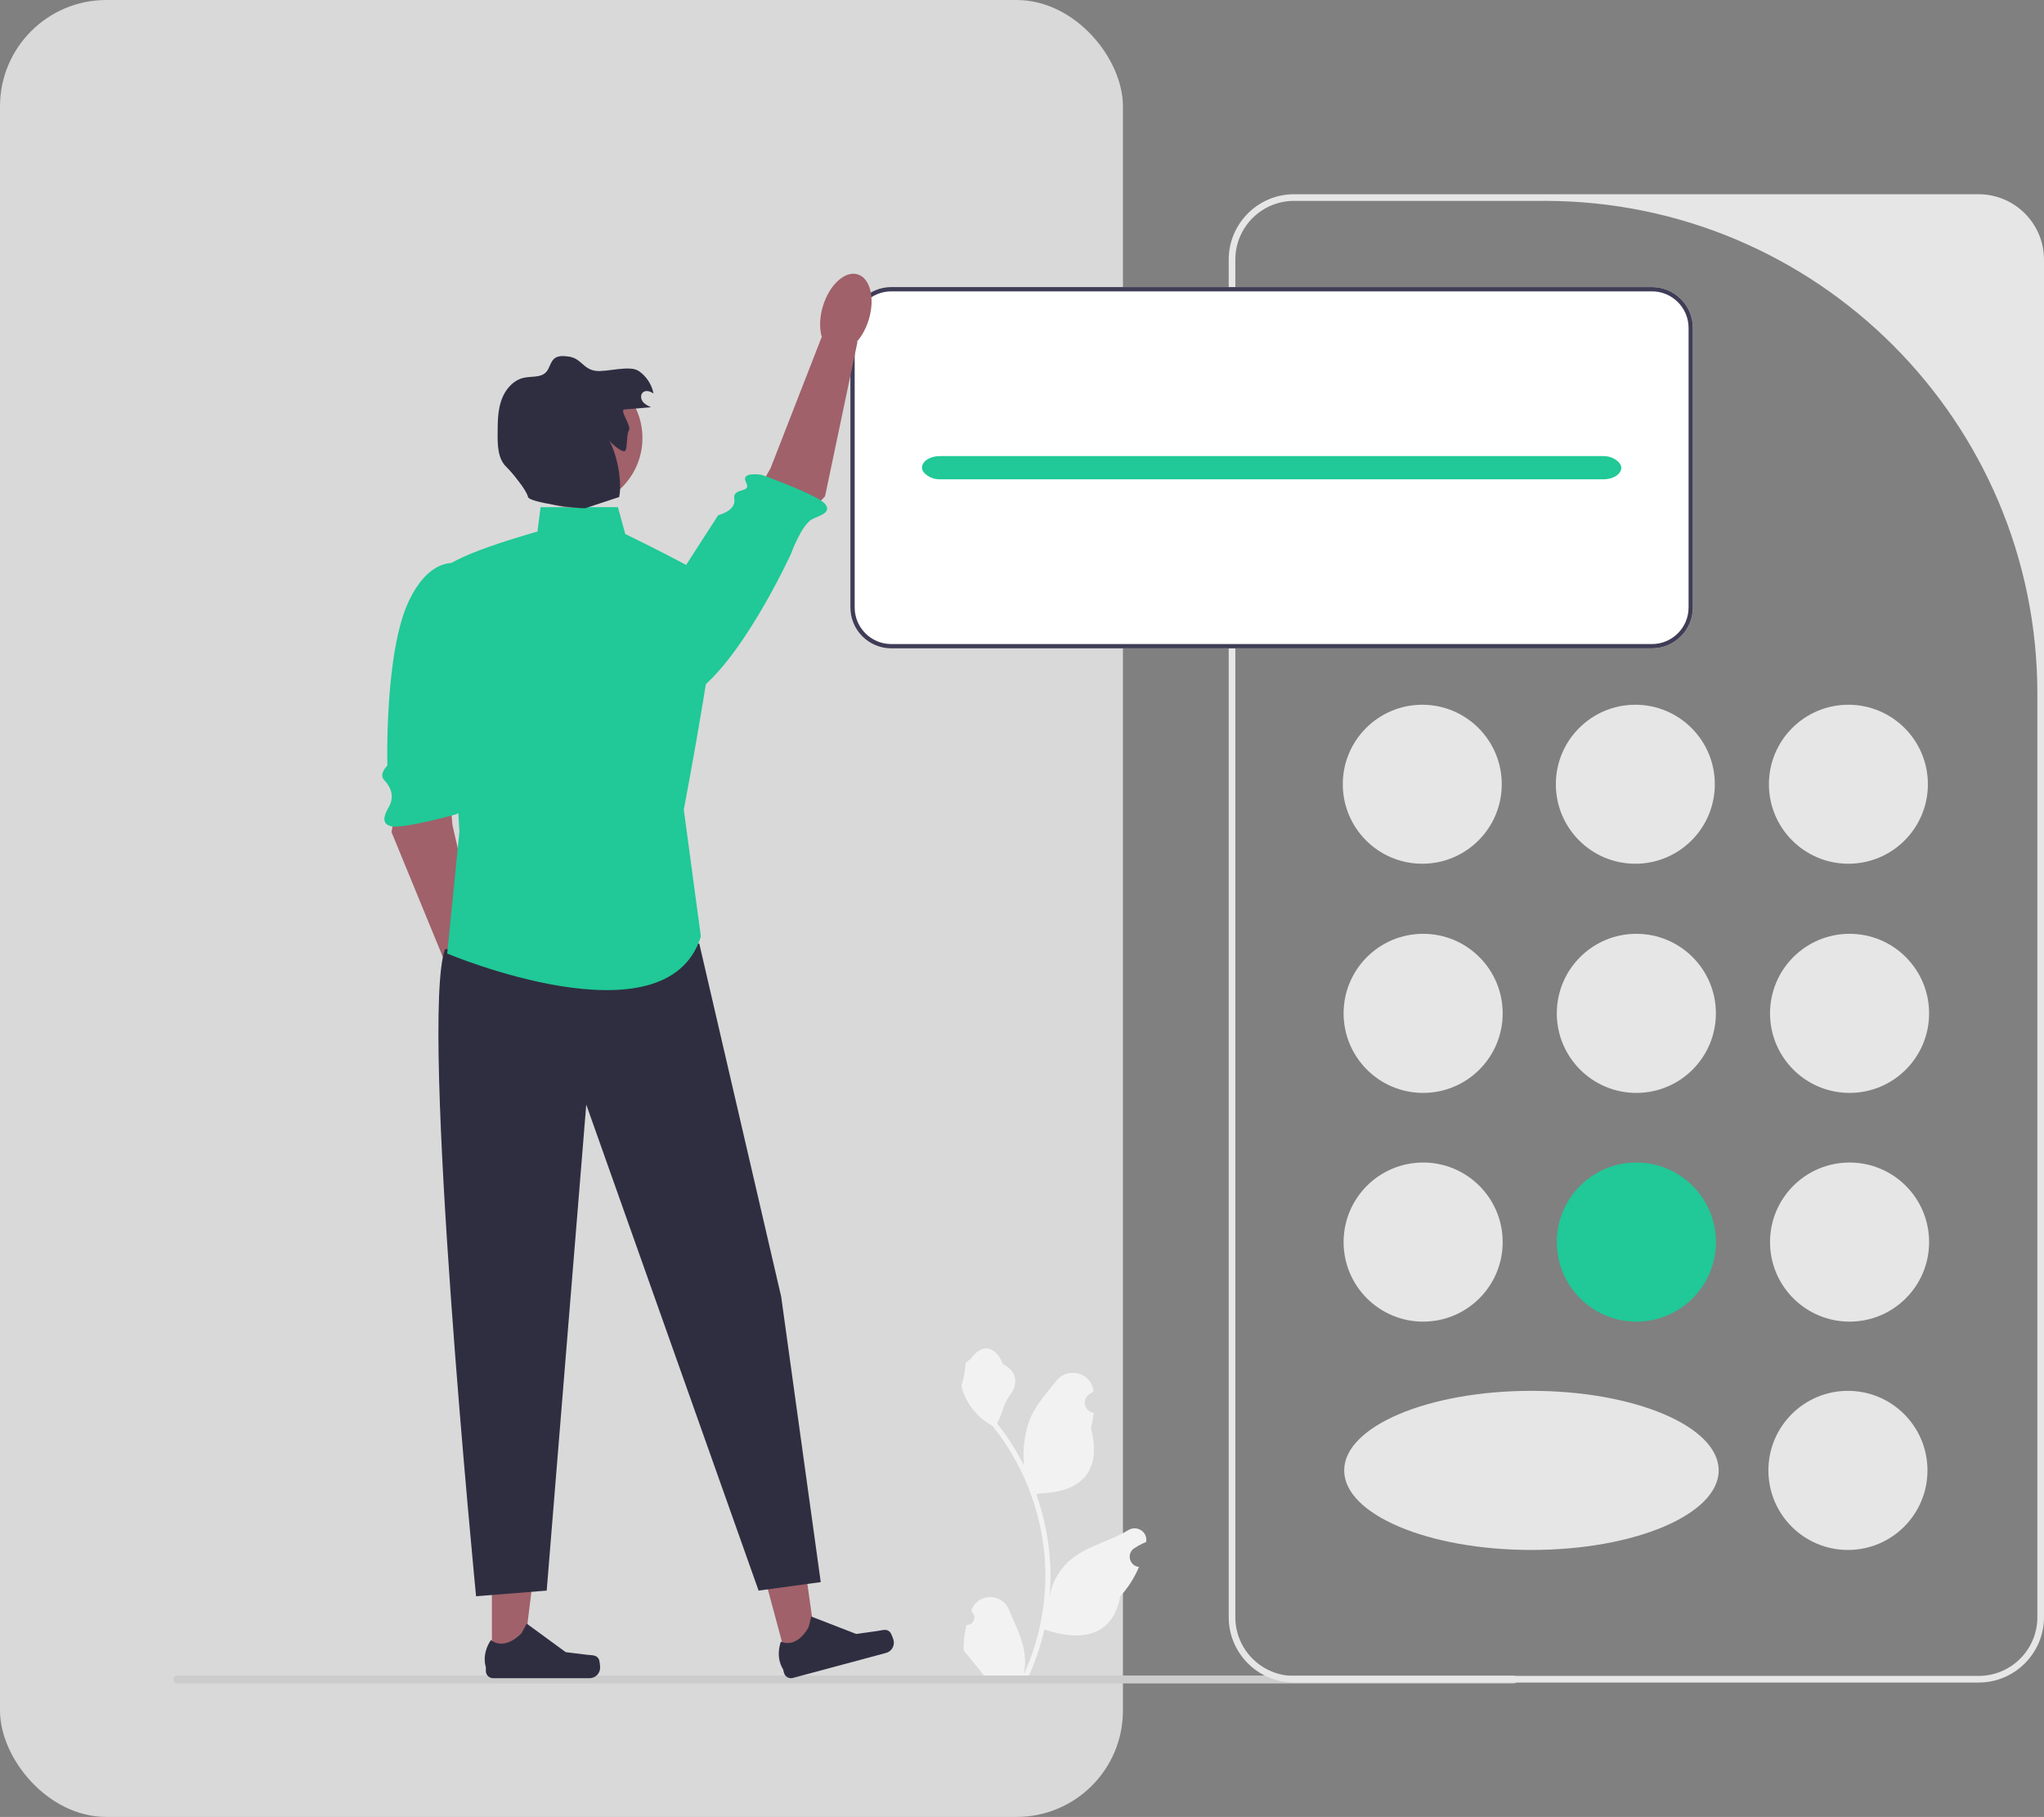 <?xml version="1.0" encoding="utf-8"?>
<svg viewBox="94.592 3.72 403.633 358.734" xmlns="http://www.w3.org/2000/svg">
  <rect x="94.592" y="3.72" width="403.633" height="358.734" fill="#808080" stroke="none"/>
  <rect x="94.592" y="3.72" rx="21" ry="21" width="221.749" height="358.734" style="fill: rgb(217, 217, 217);"/>
  <path d="M 285.447 324.553 C 286.8 324.637 287.547 322.957 286.523 321.979 L 286.422 321.575 C 286.436 321.541 286.449 321.509 286.462 321.477 C 287.83 318.217 292.463 318.239 293.82 321.504 C 295.023 324.402 296.555 327.306 296.932 330.37 C 297.101 331.723 297.025 333.1 296.725 334.427 C 299.544 328.269 301.027 321.544 301.027 314.78 C 301.027 313.081 300.934 311.382 300.744 309.687 C 300.587 308.3 300.373 306.923 300.093 305.557 C 298.584 298.176 295.317 291.147 290.604 285.275 C 288.339 284.037 286.449 282.101 285.307 279.78 C 284.897 278.943 284.577 278.044 284.424 277.126 C 284.681 277.16 285.396 273.233 285.203 272.993 C 285.561 272.447 286.204 272.175 286.596 271.644 C 288.548 268.998 291.238 269.459 292.642 273.055 C 295.64 274.569 295.669 277.079 293.829 279.493 C 292.658 281.029 292.498 283.107 291.471 284.752 C 291.577 284.887 291.686 285.018 291.792 285.153 C 293.73 287.638 295.405 290.31 296.818 293.117 C 296.419 289.998 297.008 286.24 298.015 283.818 C 299.158 281.058 301.303 278.733 303.192 276.346 C 305.46 273.481 310.111 274.731 310.511 278.365 C 310.514 278.4 310.519 278.435 310.522 278.47 C 310.242 278.629 309.966 278.797 309.698 278.974 C 308.167 279.987 308.697 282.36 310.51 282.64 L 310.551 282.646 C 310.45 283.657 310.277 284.659 310.023 285.644 C 312.445 295.012 307.215 298.424 299.747 298.578 C 299.583 298.663 299.422 298.747 299.257 298.828 C 300.014 300.958 300.619 303.143 301.066 305.358 C 301.467 307.315 301.747 309.294 301.904 311.281 C 302.097 313.787 302.08 316.306 301.869 318.809 L 301.881 318.72 C 302.419 315.964 303.915 313.39 306.087 311.606 C 309.324 308.947 313.898 307.968 317.389 305.831 C 319.07 304.802 321.224 306.132 320.931 308.081 L 320.917 308.174 C 320.395 308.385 319.89 308.63 319.398 308.905 C 319.118 309.062 318.843 309.231 318.575 309.408 C 317.044 310.421 317.573 312.795 319.387 313.075 L 319.428 313.081 C 319.458 313.085 319.483 313.089 319.514 313.094 C 318.621 315.212 317.378 317.177 315.823 318.872 C 314.308 327.051 307.801 327.827 300.842 325.445 L 300.838 325.445 C 300.077 328.759 298.965 331.997 297.536 335.083 L 285.742 335.083 C 285.701 334.952 285.663 334.817 285.625 334.685 C 286.715 334.753 287.814 334.689 288.887 334.49 C 288.013 333.417 287.138 332.335 286.263 331.261 C 286.243 331.24 286.225 331.22 286.209 331.198 C 285.764 330.649 285.316 330.103 284.872 329.554 L 284.872 329.553 C 284.844 327.867 285.046 326.185 285.447 324.553 Z" fill="#f2f2f2" style=""/>
  <path d="M 128.807 335.316 C 128.807 335.748 129.154 336.095 129.586 336.095 L 393.519 336.095 C 393.951 336.095 394.3 335.748 394.3 335.316 C 394.3 334.884 393.951 334.537 393.519 334.537 L 129.586 334.537 C 129.154 334.537 128.807 334.884 128.807 335.316 Z" fill="#ccc" style=""/>
  <path d="M 485.316 335.921 L 350.137 335.921 C 343.019 335.921 337.229 330.129 337.229 323.013 L 337.229 54.981 C 337.229 47.863 343.019 42.071 350.137 42.071 L 485.316 42.071 C 492.433 42.071 498.225 47.863 498.225 54.981 L 498.225 323.013 C 498.225 330.129 492.433 335.921 485.316 335.921 Z M 350.137 43.38 C 343.731 43.38 338.538 48.573 338.538 54.979 L 338.538 323.013 C 338.538 329.419 343.731 334.612 350.137 334.612 L 485.316 334.612 C 491.723 334.612 496.916 329.419 496.916 323.013 L 496.916 140.7 C 496.916 86.952 453.344 43.38 399.596 43.38 L 350.137 43.38 Z" fill="#e6e6e6" style=""/>
  <g transform="matrix(0.654, 0, 0, 0.654, 128.806, 42.071)" style="">
    <circle cx="377.134" cy="178.118" r="24" fill="#e6e6e6"/>
    <circle cx="505.801" cy="178.118" r="24" fill="#e6e6e6"/>
    <circle cx="441.467" cy="178.118" r="24" fill="#e6e6e6"/>
  </g>
  <circle cx="375.623" cy="203.798" r="15.707" fill="#e6e6e6" style=""/>
  <circle cx="459.83" cy="203.798" r="15.707" fill="#e6e6e6" style=""/>
  <circle cx="417.727" cy="203.798" r="15.707" fill="#e6e6e6" style=""/>
  <circle cx="375.623" cy="248.956" r="15.707" fill="#e6e6e6" style=""/>
  <circle cx="459.508" cy="294.036" r="15.707" fill="#e6e6e6" style=""/>
  <ellipse cx="397.008" cy="294.036" rx="36.977" ry="15.707" fill="#e6e6e6" style=""/>
  <circle cx="459.83" cy="248.956" r="15.707" fill="#e6e6e6" style=""/>
  <circle cx="417.727" cy="248.956" r="15.707" fill="#20c997" style=""/>
  <path d="M 420.813 60.396 L 270.594 60.396 C 266.14 60.396 262.518 64.018 262.518 68.472 L 262.518 123.655 C 262.518 128.109 266.14 131.731 270.594 131.731 L 420.813 131.731 C 425.267 131.731 428.889 128.109 428.889 123.655 L 428.889 68.472 C 428.889 64.018 425.267 60.396 420.813 60.396 Z" fill="#fff" style=""/>
  <path d="M 420.813 60.396 L 270.594 60.396 C 266.14 60.396 262.518 64.018 262.518 68.472 L 262.518 123.655 C 262.518 128.109 266.14 131.731 270.594 131.731 L 420.813 131.731 C 425.267 131.731 428.889 128.109 428.889 123.655 L 428.889 68.472 C 428.889 64.018 425.267 60.396 420.813 60.396 Z M 428.04 123.655 C 428.04 127.642 424.8 130.882 420.813 130.882 L 270.594 130.882 C 266.607 130.882 263.367 127.642 263.367 123.655 L 263.367 68.472 C 263.367 64.485 266.607 61.246 270.594 61.246 L 420.813 61.246 C 424.8 61.246 428.04 64.485 428.04 68.472 L 428.04 123.655 Z" fill="#3f3d56" style=""/>
  <rect x="276.659" y="93.773" width="138.09" height="4.581" rx="3.5" ry="3.5" fill="#20c997" style=""/>
  <g transform="matrix(0.654, 0, 0, 0.654, 128.806, 42.071)" style="">
    <g>
      <polygon points="67.952 180.421 65.908 192.596 84.038 236.7 93.766 231.699 84.298 190.427 82.937 174.676 67.952 180.421" fill="#a0616a"/>
      <path d="M87.966,111.929s-9.493-4.598-16.859,10.939c-7.366,15.537-6.454,49.614-6.454,49.614,0,0-2.682,2.554-.98,4.342s3.29,4.626,1.553,7.897c-.915,1.724-3.034,5.097,.435,6.055,3.469,.958,19.698-3.568,19.698-3.568,0,0,6.068-2.718,2.62-4.549-3.448-1.831,1.408-12.905,1.408-12.905l4.012-31.991-5.435-25.833Z" fill="#20c997"/>
      <ellipse cx="91.852" cy="241.931" rx="7.217" ry="12.155" transform="translate(-66.972 37.622) rotate(-17.071)" fill="#a0616a"/>
    </g>
    <g>
      <polygon points="185.278 442.57 194.364 440.131 189.282 403.923 175.872 407.522 185.278 442.57" fill="#a0616a"/>
      <path d="M216.354,434.01h0c.411,.401,.973,1.898,1.121,2.453h0c.457,1.703-.553,3.454-2.256,3.911l-28.14,7.551c-1.162,.312-2.357-.377-2.668-1.539l-.314-1.172s-2.337-3.148-.635-8.257c0,0,4.474,2.442,8.368-4.308l.807-3.265,13.591,5.261,6.506-.915c1.423-.2,2.592-.724,3.621,.28Z" fill="#2f2e41"/>
    </g>
    <g>
      <polygon points="96.211 442.361 105.619 442.36 110.095 406.072 96.209 406.073 96.211 442.361" fill="#a0616a"/>
      <path d="M128.444,442.148h0c.293,.493,.447,2.086,.447,2.659h0c0,1.763-1.43,3.193-3.193,3.193h-29.135c-1.203,0-2.178-.975-2.178-2.178v-1.213s-1.441-3.646,1.526-8.139c0,0,3.688,3.518,9.199-1.992l1.625-2.944,11.764,8.603,6.52,.803c1.427,.176,2.691-.027,3.425,1.209Z" fill="#2f2e41"/>
    </g>
    <path d="M158.823,226.205l24.739,106.632,11.943,86.159-18.767,2.559-52.037-146.726-11.943,146.726-21.326,1.706s-17.061-174.024-9.384-195.35l76.775-1.706Z" fill="#2f2e41"/>
    <g>
      <polygon points="188.269 100.115 196.805 91.196 206.607 44.529 195.751 43.196 180.377 82.65 172.647 96.441 188.269 100.115" fill="#a0616a"/>
      <path d="M133.21,145.505s7.988,14.729,22.815,6.022c14.827-8.708,30.508-42.992,30.508-42.992,0,0,3.131-8.715,6.407-10.444,1.726-.911,6.168-1.894,3.838-4.636-2.33-2.743-19.09-8.739-19.09-8.739,0,0-6.547-1.164-4.725,2.289,1.822,3.453-4.162,1.314-3.558,4.968,.604,3.654-4.862,4.913-4.862,4.913l-31.333,48.62Z" fill="#20c997"/>
      <ellipse cx="203.087" cy="35.81" rx="12.155" ry="7.217" transform="translate(109.02 219.326) rotate(-72.861)" fill="#a0616a"/>
    </g>
    <path d="M134.271,94.473h-23.356l-.945,7.364s-29.456,8.101-28.72,12.519,5.155,78.059,5.155,78.059l-3.682,36.82s66.277,27.984,76.587-5.155l-5.155-38.293s12.519-65.54,9.573-68.486c-2.946-2.946-27.247-14.728-27.247-14.728l-2.209-8.101Z" fill="#20c997"/>
    <circle cx="120.704" cy="73.601" r="20.964" fill="#a0616a"/>
    <path d="M136.229,64.978c2.679-.226,5.357-.453,8.036-.679-.921-.422-1.88-.874-2.493-1.68-.613-.806-.74-2.08,.001-2.77,.866-.807,2.3-.379,3.246,.331-.521-2.721-2.145-5.214-4.423-6.79-2.783-1.925-9.668,.37-13.023-.072-3.871-.51-4.354-3.811-8.226-4.321-1.459-.192-3.101-.337-4.249,.585-1.273,1.022-1.415,2.955-2.538,4.14-1.603,1.692-4.351,1.193-6.632,1.669-3.231,.674-5.667,3.508-6.792,6.611s-1.166,6.479-1.195,9.78c-.032,3.699-.044,7.982,2.632,10.537,1.63,1.557,6.07,6.897,6.55,9.099,.341,1.564,14.234,3.469,17.245,3.382l10.263-3.382c1.009-4.441-.66-13.227-3.058-17.099,.79,1.043,4.442,4.183,5,3s.305-4.892,1-6c.877-1.399-2.988-6.201-1.343-6.34Z" fill="#2f2e41"/>
  </g>
</svg>